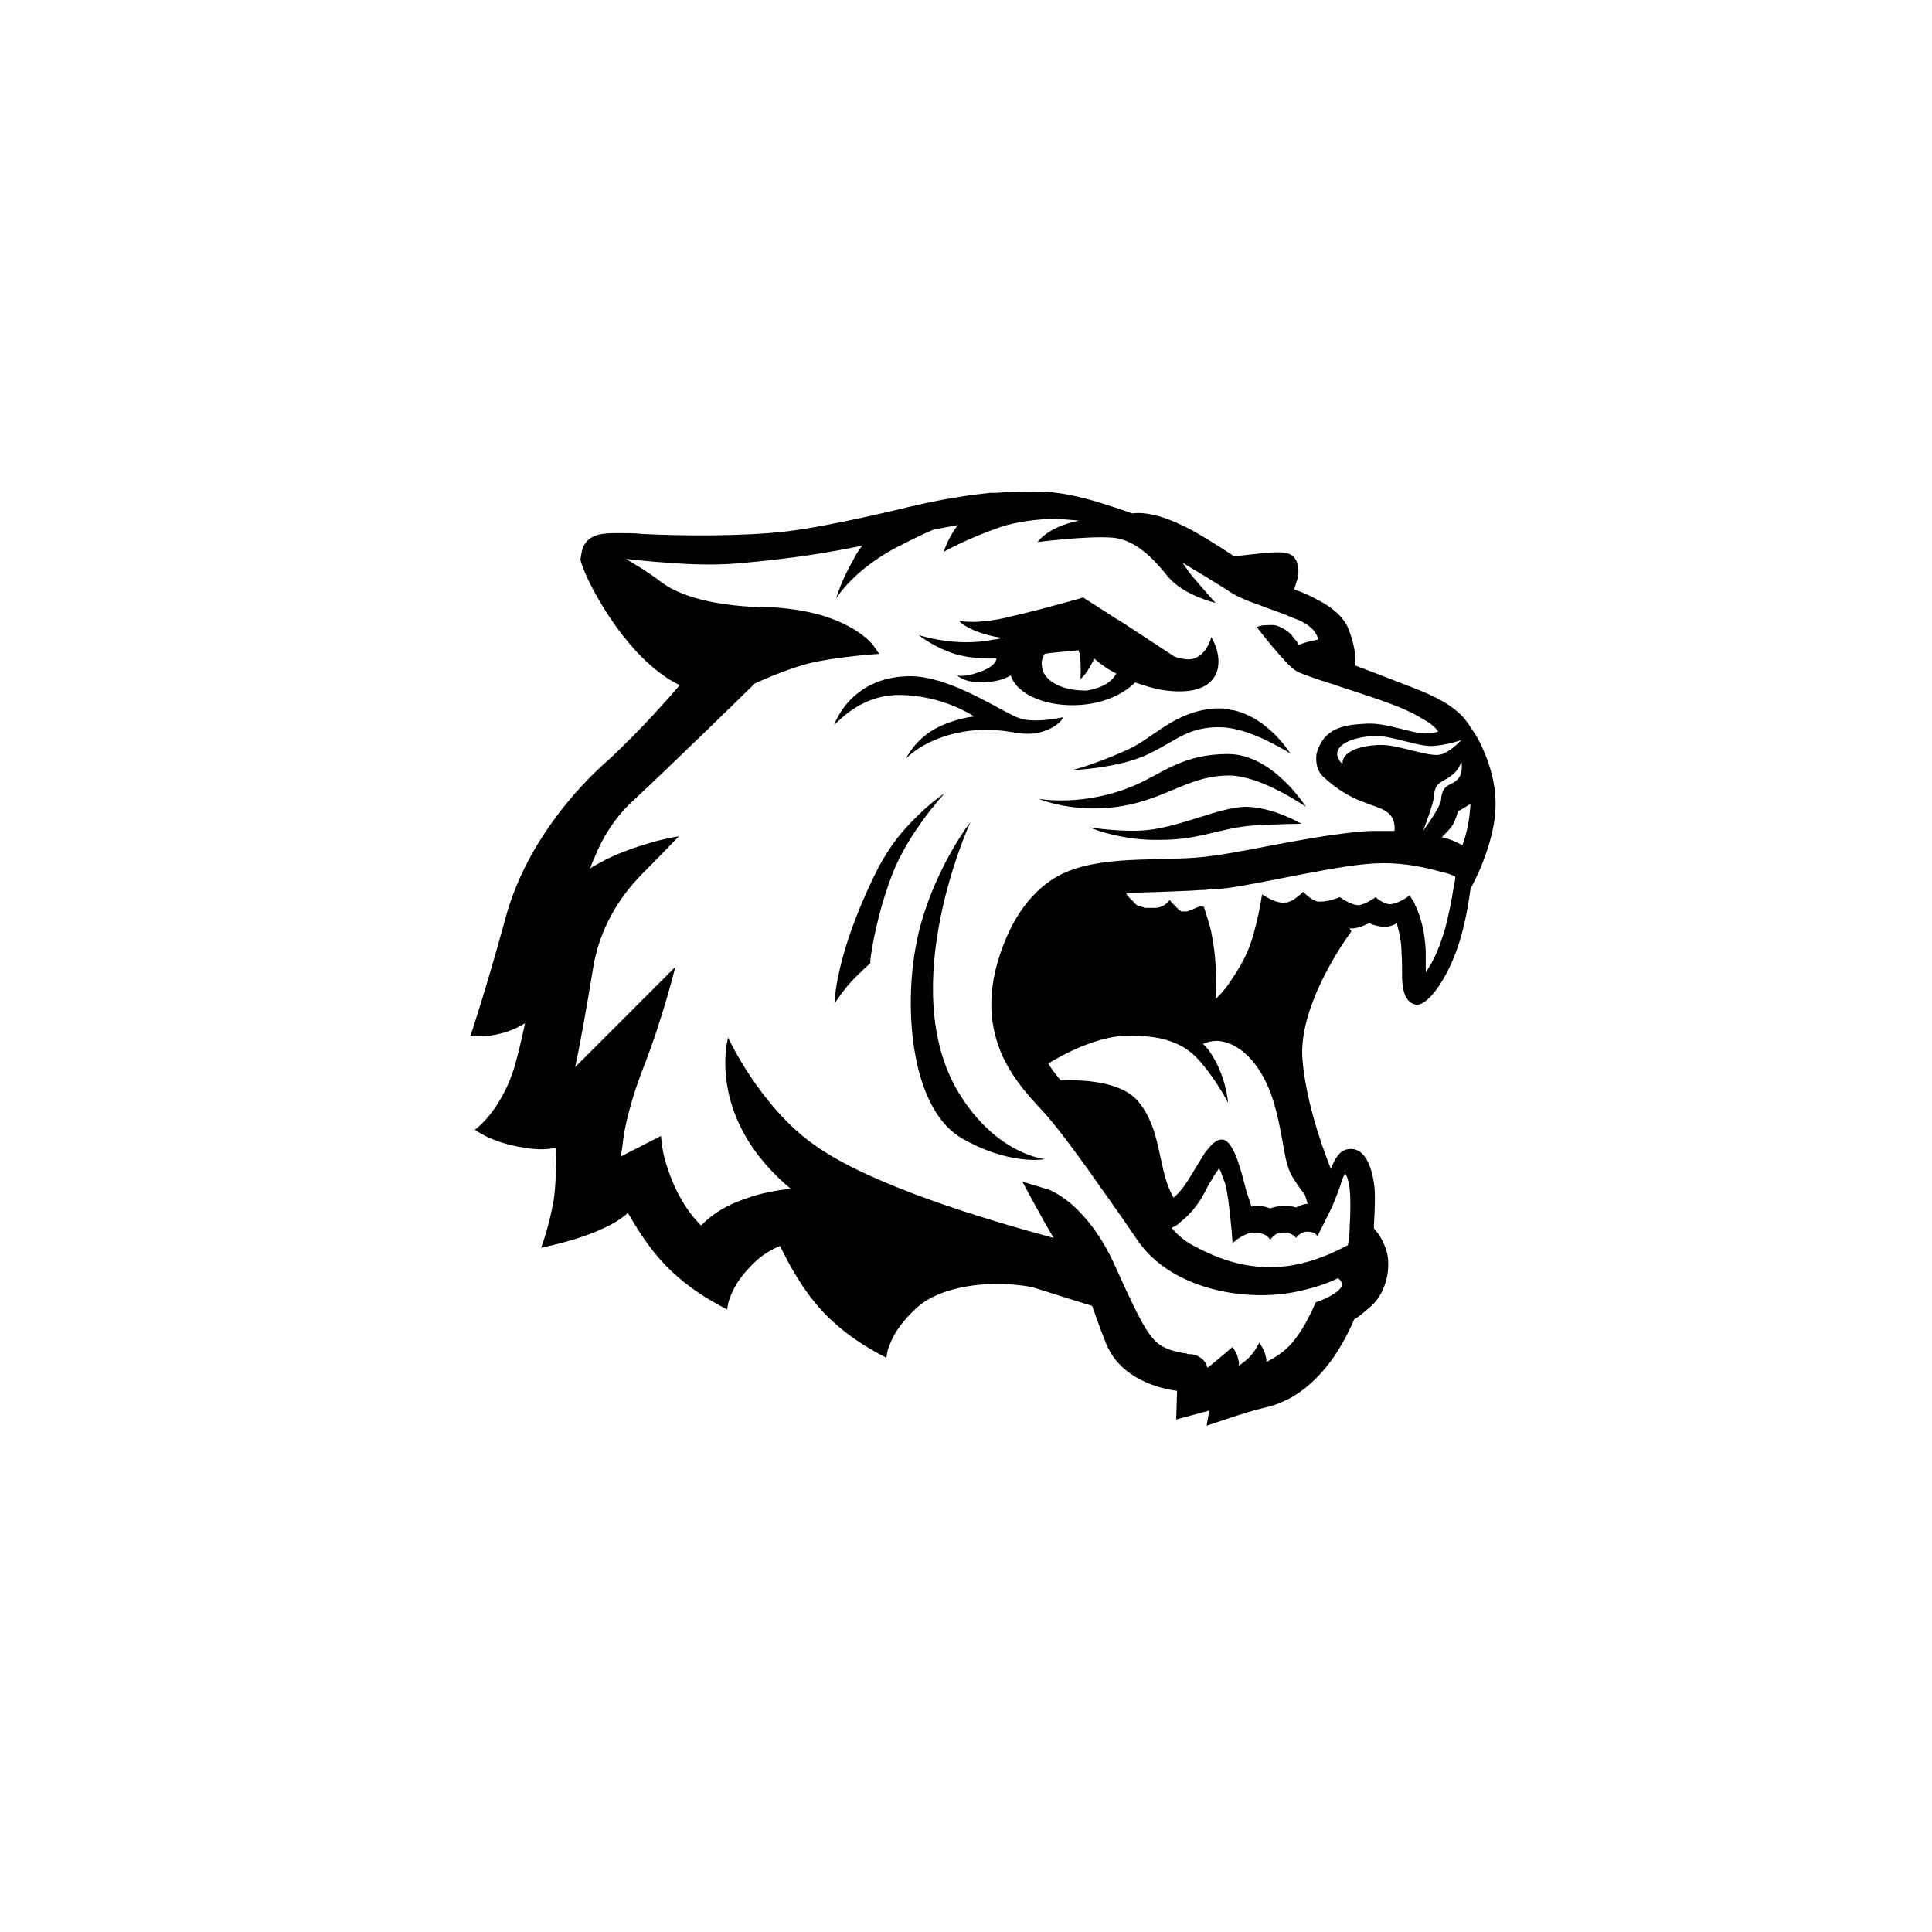 <?xml version="1.0" encoding="utf-8"?>
<!-- Generator: Adobe Illustrator 21.1.0, SVG Export Plug-In . SVG Version: 6.00 Build 0)  -->
<svg version="1.1" id="Layer_1" xmlns="http://www.w3.org/2000/svg" xmlns:xlink="http://www.w3.org/1999/xlink" x="0px" y="0px"
	 viewBox="0 0 216 216" style="enable-background:new 0 0 216 216;" xml:space="preserve">
<g>
	<path d="M126.1,83.8c-2.4,1.1-5,2-5.9,2.2c-0.2,0.1-0.3,0.1-0.3,0.1s5.2-0.2,8.5-1.8c3.3-1.6,4.4-3,7.9-3c2.8,0,6,1.8,7.4,2.6
		c0.4,0.2,0.6,0.4,0.6,0.4s-2.4-4-6.4-4.9c0,0-0.1,0-0.1,0c-0.1,0-0.2,0-0.3-0.1c-0.4-0.1-0.8-0.1-1.3-0.1h0c0,0,0,0,0,0
		c-0.1,0-0.2,0-0.3,0C131.3,79.5,129,82.5,126.1,83.8z"/>
	<path d="M137.3,84.3c-5,0-7.3,2.1-10.2,3.4c-5.9,2.6-11,1.6-11,1.6s5.3,2.3,11.9,0.2c3.5-1.1,5.8-2.8,9.4-2.8
		c3.6,0,8.6,3.5,8.6,3.5S142.3,84.3,137.3,84.3z"/>
	<path d="M128.3,92.8c-2.7,0.3-6.5-0.3-6.5-0.3s3.4,1.5,7.9,1.4c4.5,0,6.6-1.3,10.3-1.6c3.7-0.2,5.5-0.2,5.5-0.2s-3.2-1.9-6.3-1.9
		C136.2,90.3,132.1,92.4,128.3,92.8z"/>
	<path d="M107.2,122.2c-7.2-11.9,1.3-30.3,1.3-30.3s-3.7,4.7-5.6,11.6c-0.3,1.1-0.5,2.2-0.7,3.4c-1.1,7.5,0.1,17.4,5.4,20.4
		c4.9,2.8,8.6,2.4,9.2,2.3c0,0,0.1,0,0.1,0S111.5,129.2,107.2,122.2z"/>
	<path d="M101.9,91.9c-1.4,1.4-2.9,3.4-4.1,5.9c-4.5,9.2-4.5,14.4-4.5,14.4s1-1.6,2.3-2.9c1.3-1.3,1.7-1.6,1.7-1.6s0-0.1,0-0.3
		c0.1-1,0.7-5,2.4-9.5c1.8-4.8,5.9-9.2,5.9-9.2S104,89.7,101.9,91.9z"/>
	<path d="M100.5,77.7c4.9,0,8.4,2.4,8.4,2.4s-2.2,0.2-4.4,1.4c-2.3,1.3-3.2,3.3-3.2,3.3s2.6-2.9,8.3-3.2c3.1-0.1,4.1,0.6,6,0.4
		c2.1-0.3,3.1-1.4,3.2-1.7c0,0,0-0.1,0-0.1s-3.1,0.7-4.8,0.1c-1.7-0.5-7.7-4.8-12.4-4.7c-6.7,0.1-8.4,5.6-8.4,5.6s0-0.1,0.1-0.2
		C94,80.4,96.4,77.7,100.5,77.7z"/>
	<path d="M151,103.8c1,0,1.6-0.4,2.1-0.6c0.3,0.2,0.8,0.3,1.3,0.4c0.7,0.1,1.3-0.1,1.8-0.4l0,0.2c0.2,0.7,0.5,1.8,0.5,3.3
		c0.1,1.2,0,2.4,0.1,3.3c0.1,0.8,0.3,2,1.4,2.3c1.5,0.4,4.1-3.6,5.2-7.8c0.5-1.8,0.8-3.6,1-5.1c0.5-1,1-2,1.3-2.8
		c0.8-2,1.6-4.6,1.5-7.2c-0.1-2.6-1-4.9-1.8-6.5c-0.3-0.6-0.7-1.2-1-1.6c-0.2-0.4-0.5-0.7-0.7-1c-0.1-0.1-0.1-0.1-0.1-0.1l0,0
		c-1.2-1.3-2.9-2.3-6.1-3.5c-2.3-0.9-4.4-1.7-6-2.3c0.1-0.5,0.1-1.9-0.7-4c-0.6-1.6-2.2-2.7-3.6-3.4c-0.9-0.5-1.9-0.9-2.5-1.1
		c0.1-0.4,0.3-1,0.4-1.3c0.1-0.6,0.3-2.5-1.4-2.8c-1.1-0.2-3.9,0.2-5.7,0.4c-1.8-1.2-4.7-3-5.9-3.5c-3.1-1.5-5-1.4-5.5-1.3
		c-0.3-0.1-1.7-0.6-3.3-1.1c-1.9-0.6-4.3-1.2-6.2-1.3c-2.6-0.1-4.7,0-5.8,0.1l-0.2,0l-0.3,0l-0.1,0c-3.9,0.4-7.1,1.1-9.2,1.6l0,0
		c0,0-8.5,2.1-13.5,2.7c-5,0.6-12.2,0.5-16.1,0.3c-1-0.1-1.8-0.1-2.6-0.1c-0.7,0-1.4,0-2,0.1c-1.3,0.2-2.1,0.9-2.3,2.2l-0.1,0.6l0,0
		c0,0,0,0,0,0.1c0.6,2.3,3.1,6.5,5.1,8.9c2.4,3,4.7,4.5,6,5.1c-0.5,0.6-1.4,1.6-2.4,2.7c-1.7,1.9-3.9,4.1-5.5,5.6
		c-3.5,3-9.4,9.5-11.6,17.8c-2.3,8.4-3.9,13.1-3.9,13.1s3,0.5,6.1-1.4c-0.4,1.9-0.8,3.5-1.1,4.6c-1.5,5.2-4.5,7.3-4.5,7.3
		s1.7,1.4,5.4,2c1.7,0.3,2.9,0.2,3.7,0c0,2.3-0.1,4.6-0.3,5.9c-0.5,2.9-1.4,5.3-1.4,5.3s2.4-0.5,4.2-1.1c1.8-0.6,4.1-1.5,5.5-2.8
		c0.8,1.4,1.8,3,3,4.5c1.6,2,3.5,3.5,5,4.5c1.5,1,3.1,1.8,3.1,1.8s0.1-0.8,0.2-1c0.1-0.3,0.2-0.6,0.4-1c0.4-0.9,1.2-2.1,2.7-3.5
		c0.7-0.6,1.6-1.2,2.6-1.6c0.9,1.8,2.1,4.1,3.8,6.2c1.6,2,3.5,3.5,5,4.5c1.5,1,3.1,1.8,3.1,1.8s0.1-0.8,0.2-1c0.1-0.2,0.2-0.6,0.4-1
		c0.4-0.9,1.2-2.1,2.7-3.5c2.6-2.5,8.2-3.3,13-2.4c2.5,0.8,4.8,1.5,6.7,2.1c0.4,1.1,0.8,2.3,1.6,4.3c1.9,4.5,7.3,5.1,7.9,5.2
		l-0.1,3.2l3.7-1l-0.3,1.7c0,0,4.6-1.6,6.4-2c3.8-0.8,6.3-3.5,7.9-5.8c1.2-1.8,1.9-3.4,2.2-4.1c0.4-0.2,1-0.7,1.7-1.3
		c1.5-1.2,2.2-3.4,2.1-5.1c0-1-0.4-1.9-0.7-2.5c-0.2-0.3-0.4-0.7-0.6-0.9c-0.1-0.1-0.2-0.2-0.3-0.4c0-0.1,0-0.1,0-0.2
		c0.1-1.7,0.2-3.8,0-4.9c-0.3-1.9-1.1-4.1-3-3.7c-0.9,0.2-1.4,1.1-1.8,2.2c-1.2-3-2.9-8.1-3.2-12.5c-0.3-5.4,3.9-11.9,5.5-14.1
		C150.8,103.8,150.9,103.8,151,103.8z M160.8,105.6C160.8,105.6,160.8,105.7,160.8,105.6C160.8,105.6,160.8,105.6,160.8,105.6
		L160.8,105.6z M163.7,90.3c0.2-0.1,0.5-0.3,0.7-0.4c-0.1,2-0.5,3.5-0.9,4.6c-0.6-0.3-1.3-0.7-2.3-0.9c0.4-0.4,0.8-0.8,1.1-1.2
		c0.2-0.3,0.3-0.5,0.4-0.8c0.1-0.2,0.2-0.5,0.3-0.9C163.2,90.6,163.4,90.5,163.7,90.3z M161.1,89.5c-0.1,0.8-2,3.4-2,3.4
		s1.2-3.1,1.2-3.8c0.1-1.1,0.3-1.4,1.2-1.9c1.7-0.9,1.7-1.8,1.9-2c0.2,1.6-0.5,2.1-1.1,2.4C161.4,88,161.2,88.4,161.1,89.5z
		 M163.4,82.7c0,0-1.4,1.6-2.6,1.7c-1.4,0.1-4.2-1-6-1.1c-1.7-0.1-4.8,0.4-4.7,2.1c-0.3-0.2-0.5-0.6-0.6-1c-0.1-1.6,3-2.2,4.7-2.1
		c1.8,0.1,4.5,1.2,6,1.1C161.7,83.3,163.3,82.8,163.4,82.7L163.4,82.7L163.4,82.7z M149.8,144.1c-0.8,0.9-2.7,1.5-2.7,1.5
		s0,0-0.4,0.9c-0.1,0.2-0.2,0.4-0.3,0.6c-0.4,0.8-0.9,1.7-1.6,2.6c-0.8,1.1-1.9,1.9-2.9,2.4l-0.3,0.2c0,0,0-0.4-0.1-0.7
		c-0.1-0.6-0.7-1.5-0.7-1.5s-0.5,1-1,1.5c-0.4,0.5-1.2,1-1.3,1.1c0-0.1,0.1-0.2-0.1-0.9c-0.1-0.5-0.6-1.2-0.6-1.2s-2.7,2.3-2.8,2.3
		c-0.1-0.2-0.1-0.3-0.2-0.5c-0.3-0.5-0.7-0.7-1.1-0.9c-0.2,0-0.3-0.1-0.6-0.1c-0.2,0-0.3,0-0.5-0.1c-0.3,0-0.7-0.1-1.1-0.2
		c-0.4-0.1-0.8-0.2-1.2-0.4c-1.6-0.7-2.5-2.2-5.6-9.1c-1.5-3.4-3.3-5.5-4.7-6.8c-1.6-1.4-2.9-1.9-3.1-1.9l-2.6-0.8
		c0,0,2,3.8,3.5,6.3c-7.4-2-20.6-5.9-26.9-10.5c-6-4.3-9.5-11.9-9.5-11.9s-1.3,4.5,1.4,10c1.5,3.1,4,5.6,5.6,6.9
		c-1.7,0.2-3.4,0.5-5,1.1c-3,1-4.4,2.4-5,3c-0.1-0.1-0.3-0.2-0.4-0.4c-0.5-0.5-1.3-1.5-2.1-3c-0.8-1.5-1.3-3-1.6-4.1
		c-0.3-1.1-0.4-2.5-0.4-2.5l-4.5,2.3c0.1-0.5,0.2-1.2,0.3-2.1c0.3-2,1-4.6,2.1-7.5c2.3-5.8,3.7-11.6,3.7-11.6l-11.2,11.2
		c0.2-0.9,0.4-1.9,0.6-3c0.5-2.6,1-5.6,1.5-8.6c0.9-4.6,3.3-7.9,5.5-10.1c1.1-1.1,4-4.1,4-4.1s-1.4,0.2-3.1,0.7
		c-1.7,0.5-3.9,1.2-6,2.4c-0.3,0.2-0.6,0.3-0.8,0.5c0.1-0.4,0.3-0.9,0.5-1.3c0.8-2,2.2-4.4,4.3-6.3c4.2-3.9,12.7-12.2,13.6-13.1
		c0.5-0.2,3-1.4,5.9-2.2c3.2-0.8,8-1.1,8-1.1l-0.7-1c-0.1-0.1-2.6-3.4-10-4.1c0,0,0,0,0,0c-0.7-0.1-1.4-0.1-2.2-0.1
		c-6.8-0.2-10.1-1.7-11.7-3c-0.4-0.3-1.5-1.1-2.7-1.8c-0.3-0.2-0.7-0.4-1-0.6c0,0,0.1,0,0.1,0c1.1,0.1,2.7,0.3,4.4,0.4
		c2.4,0.2,5.2,0.3,7.8,0.1c6.1-0.5,10.8-1.3,14.1-2c-0.3,0.4-0.6,0.8-0.9,1.4c-1.6,2.8-2,4.5-2,4.5s1.9-3.3,7.3-6
		c1.4-0.7,2.6-1.3,3.6-1.7l2.7-0.5c-0.1,0.1-0.2,0.3-0.3,0.4c-0.9,1.3-1.3,2.6-1.3,2.6s2.4-1.4,6.4-2.8c1.9-0.6,4.3-0.9,6.3-0.9
		l2.4,0.2c-0.2,0.1-0.5,0.1-0.8,0.2c-2.9,0.8-3.8,2.2-3.8,2.2s5.4-0.7,8.3-0.5c2.9,0.2,5.1,2.9,6.3,4.4c1.8,2.1,5.3,2.9,5.3,2.9
		s-1.1-1.2-2.7-3.1c-0.4-0.5-0.7-1-1-1.4c2,1.2,4.3,2.6,5.2,3.2c0.9,0.6,2.1,1.1,3.3,1.5c1.2,0.5,2.6,0.9,3.9,1.5
		c0.6,0.2,1,0.4,1.3,0.6c0.4,0.2,0.7,0.5,0.9,0.7c0.2,0.2,0.3,0.4,0.4,0.6c0.1,0.1,0.1,0.3,0.2,0.5c-0.2,0-0.3,0.1-0.5,0.1
		c-0.6,0.1-1.2,0.3-1.7,0.5c-0.1-0.2-0.2-0.4-0.4-0.6c-0.2-0.2-0.3-0.4-0.5-0.6c0,0-0.1-0.1-0.1-0.1c-0.3-0.3-0.8-0.6-1.3-0.8
		c-0.5-0.2-1.1-0.1-1.5-0.1c-0.4,0-0.9,0.2-0.9,0.2s3.3,4.3,4.4,4.9c0.5,0.3,1.2,0.5,2,0.8c0.8,0.3,1.9,0.6,3.3,1.1
		c5.6,1.8,7.3,2.5,8.9,3.5c0.7,0.4,1.3,0.8,1.7,1.4c-0.4,0.1-0.8,0.2-1.3,0.2c-1.4,0.1-4.4-1.2-6.6-1.1c-1.9,0.1-4.2,0.2-5.3,2.3
		c0,0.1-0.1,0.1-0.1,0.2v0c0,0,0,0.1-0.1,0.2c0,0,0,0,0,0c-0.1,0.2-0.1,0.4-0.2,0.6c-0.1,0.7-0.1,1.8,0.7,2.6c3.3,3.1,5.8,3,7.2,4
		c0.7,0.5,0.9,1.4,0.8,2.1c-0.8,0-1.7,0-2.6,0c-2.3,0.1-5.6,0.6-8.9,1.2c-3.3,0.6-6.6,1.3-9,1.6c-4.9,0.7-11.5-0.2-16.2,1.8
		c-2.4,1-5.2,3.4-7,8.1c-2.1,5.4-1.5,9.4-0.1,12.5c0.7,1.5,1.6,2.8,2.5,3.9c0.9,1.1,1.8,2,2.5,2.8c1.7,2,3.9,5,6.2,8.3
		c1.3,1.8,2.6,3.7,3.9,5.6c3.8,5.5,12.1,6.9,17.8,5.7c1.9-0.4,3.4-0.9,4.6-1.5C150.2,143.4,150.1,143.8,149.8,144.1z M147.3,138.2
		c0,0,1-2,1.4-2.8c0.4-0.8,0.8-1.9,1.1-2.7c0.2-0.7,0.4-1.2,0.6-1.5c0,0.1,0.1,0.1,0.1,0.2c0.2,0.3,0.3,0.9,0.4,1.6
		c0.1,0.8,0.1,2.5,0,4.1c0,0.8-0.1,1.5-0.2,2.1c0,0-0.1,0.1-0.2,0.1c-1.1,0.6-2.8,1.4-4.8,1.9c-3.1,0.8-6.8,0.7-10.8-1.2
		c-0.5-0.2-1-0.5-1.6-0.8c-0.9-0.5-1.6-1.1-2.3-1.9c0.1-0.1,0.3-0.2,0.4-0.2c0,0,0,0,0,0c0,0,0.1,0,0.1-0.1c0.2-0.1,0.3-0.2,0.5-0.4
		c0.8-0.6,1.6-1.5,2.3-2.6c0.3-0.5,0.5-0.9,0.7-1.3c0.2-0.4,0.5-0.8,0.7-1.2c0.1-0.2,0.3-0.4,0.4-0.6c0.1-0.1,0.1-0.2,0.2-0.3
		c0,0.1,0.1,0.2,0.2,0.4c0.1,0.4,0.3,0.8,0.5,1.4v0c0.1,0.4,0.2,0.9,0.3,1.6c0.4,3,0.5,5,0.5,5l0,0v0c0,0,0.2-0.2,0.6-0.5
		c0.5-0.3,1.1-0.7,1.8-0.7c0.5,0,0.8,0.1,1.1,0.2c0.5,0.2,0.7,0.6,0.7,0.6s0.3-0.4,0.8-0.7c0,0,0,0,0,0c0,0,0,0,0.1,0
		c0.2-0.1,0.3-0.1,0.6-0.1l0,0l0,0l0,0c0.1,0,0.2,0,0.4,0c0.1,0,0.2,0,0.3,0.1c0.2,0.1,0.5,0.2,0.7,0.5c0.3-0.4,0.6-0.6,1.1-0.7
		c0.3,0,0.5,0,0.8,0.1C147,137.8,147.3,138.2,147.3,138.2z M145.9,133.6l0.3,1c-0.1,0-0.1,0-0.2,0c-0.4,0.1-0.8,0.2-1.1,0.4
		c-0.3-0.1-0.7-0.2-1.2-0.2c-0.5,0-1,0.1-1.4,0.2c-0.1,0-0.2,0.1-0.3,0.1c-0.3-0.1-0.8-0.3-1.5-0.3c-0.4,0-0.3,0-0.6,0.1
		c-0.1-0.5-0.5-1.4-0.7-2.3c-0.7-2.8-1.5-5.2-2.6-5.2c-0.8,0-1.4,0.9-1.9,1.5c-0.5,0.8-1.1,1.8-1.9,3.1c-0.5,0.8-1.1,1.5-1.6,1.9
		c-0.1-0.2-0.2-0.4-0.3-0.6c-1.4-2.8-1.1-7.1-3.6-10.1c-1.9-2.4-6.6-2.5-8.7-2.4c-0.5-0.6-1-1.2-1.4-1.9c1.6-1,5.4-3,8.6-3.1
		c4.2-0.1,6.6,0.8,8.4,2.9c1.9,2.2,3.1,4.6,3.1,4.6s-0.2-3.1-2.1-5.8c-0.2-0.3-0.4-0.5-0.7-0.8c0.5-0.2,1.4-0.5,2.4-0.2
		c1.7,0.4,4.1,2.2,5.5,6.7c1.3,4.5,1,6.8,2.3,8.7C145.2,132.7,145.6,133.2,145.9,133.6z M147.7,100.8c-0.1,0-0.1,0-0.2,0
		c0,0,0,0-0.1,0c-0.8-0.1-1.7-1.1-1.7-1.1s-0.5,0.5-1.1,0.9c-0.2,0.1-0.4,0.2-0.7,0.3c0,0,0,0,0,0c0,0,0,0,0,0c0,0-0.1,0-0.1,0
		c0,0,0,0-0.1,0c-0.6,0.1-1.4-0.2-1.9-0.5c-0.4-0.2-0.7-0.4-0.7-0.4s-0.6,4-1.6,6.3c-0.4,1-0.9,1.8-1.4,2.6v0
		c-0.2,0.3-0.4,0.6-0.6,0.9c-0.5,0.8-1.1,1.4-1.6,1.9l0,0l0,0c0.1-2.5,0.1-4.7-0.5-7.6c-0.2-0.8-0.5-1.8-0.8-2.7
		c-0.5-0.2-1,0.2-1.6,0.4l0,0c-0.1,0-0.2,0.1-0.3,0.1c0,0,0,0,0,0c0,0-0.1,0-0.1,0c0,0,0,0,0,0c0,0-0.1,0-0.1,0c0,0,0,0,0,0
		c0,0-0.1,0-0.1,0c0,0,0,0-0.1,0c0,0-0.1,0-0.1,0c0,0,0,0-0.1,0c0,0-0.1,0-0.1-0.1c0,0,0,0-0.1,0c0,0-0.1,0-0.1-0.1
		c0,0-0.1,0-0.1-0.1c0,0-0.1-0.1-0.1-0.1c0,0-0.1,0-0.1-0.1c0,0-0.1-0.1-0.1-0.1c0,0-0.1-0.1-0.1-0.1c0,0-0.1-0.1-0.1-0.1
		c0,0-0.1-0.1-0.1-0.1c0,0-0.1-0.1-0.1-0.1c-0.1-0.1-0.2-0.2-0.2-0.3c0,0-0.6,0.9-1.7,0.9c-0.1,0-0.2,0-0.3,0c0,0-0.1,0-0.1,0
		c0,0-0.1,0-0.2,0c0,0-0.1,0-0.1,0c0,0-0.1,0-0.1,0c0,0-0.1,0-0.1,0c0,0-0.1,0-0.1,0c0,0,0,0,0,0c0,0,0,0-0.1,0
		c-0.1,0-0.2-0.1-0.2-0.1c0,0,0,0-0.1,0c-0.1,0-0.2-0.1-0.3-0.1c0,0-0.1,0-0.1,0c-0.1,0-0.1-0.1-0.2-0.1c0,0,0,0-0.1-0.1
		c-0.1-0.1-0.2-0.1-0.2-0.2c0,0,0,0-0.1-0.1c-0.1-0.1-0.1-0.1-0.2-0.2c0,0,0,0-0.1-0.1c-0.1-0.1-0.1-0.1-0.2-0.2c0,0,0,0,0,0
		c0-0.1-0.1-0.1-0.2-0.2c0,0,0,0,0-0.1c-0.1-0.1-0.1-0.2-0.2-0.2c2,0,4.5-0.1,6.7-0.2c0.7,0,1.4-0.1,2-0.1c0.4,0,0.8-0.1,1.2-0.1
		c0.2,0,0.4,0,0.5,0c0.3,0,0.6-0.1,0.9-0.1c2.3-0.3,5.5-1,8.7-1.6c3.2-0.6,6.4-1.2,8.9-1.2c2.5,0,4.8,0.5,6.5,1
		c0.6,0.1,1.1,0.3,1.5,0.5c0,0.4-0.1,0.8-0.2,1.3c-0.2,1.3-0.5,2.8-0.9,4.4c-0.3,1-0.6,1.9-0.9,2.6c0,0,0,0,0,0
		c-0.4,1-0.9,1.8-1.3,2.4c0,0,0,0,0-0.1c0-0.3,0-0.6,0-0.9c0-0.5,0-0.9,0-1.4c-0.1-2-0.5-3.4-0.8-4.2c-0.2-0.5-0.3-0.8-0.4-0.9
		c0,0,0,0,0-0.1l-0.1-0.2l-0.5-0.8c0,0-1.1,0.9-2.2,1l0,0l0,0l0,0c0,0,0,0,0,0c-0.2,0-0.5-0.1-0.7-0.2c-0.5-0.2-0.9-0.6-0.9-0.6
		s-1.1,0.8-1.9,0.9l0,0l0,0c-0.9,0-2.1-0.9-2.1-0.9S148.6,100.8,147.7,100.8z"/>
	<path d="M111.4,73.6c0,0,0.1,0.8-1.8,1.5c-1.9,0.7-2.6,0.4-2.6,0.4s1,1.1,3.9,0.7c0.7-0.1,1.5-0.3,2.1-0.7c0.7,2.2,4.1,3.6,7.9,3.3
		c2.6-0.2,4.7-1.2,6-2.5c0.9,0.3,1.8,0.6,2.8,0.8c5.4,0.9,6.4-1.5,6.5-2.7c0.2-1.7-0.8-3.2-0.8-3.2s0,0,0,0.1
		c-0.1,0.4-0.7,2.2-2.3,2.4c-0.7,0.1-1.8-0.3-1.8-0.3l-6.1-4c-0.1,0-0.1-0.1-0.2-0.1l-3.9-2.5c0,0-4.1,1.2-8,2.1
		c-3.9,1-5.8,0.5-5.8,0.5s0,0,0,0.1c0.2,0.2,1.2,1.1,4,1.7c0.2,0,0.5,0.1,0.8,0.1c-0.3,0.1-0.7,0.2-1,0.2c-4.2,0.9-8.4-0.5-8.4-0.5
		s1.6,1.3,4,2.1C109.1,73.8,111.4,73.6,111.4,73.6z M116.8,73.1c0.5-0.1,1.6-0.2,3.8-0.4c0,0.1,0,0.2,0.1,0.3
		c0.2,1.1,0.1,2.9,0.1,2.9s0.6-0.4,1.3-1.8c0.1-0.2,0.2-0.3,0.2-0.5c0.7,0.6,1.5,1.2,2.5,1.7c-0.4,0.8-1.4,1.6-3.3,1.9
		c-0.1,0-0.1,0-0.2,0c-2.6,0-4.7-1.1-4.8-2.7C116.4,74,116.5,73.6,116.8,73.1z"/>
</g>
</svg>
